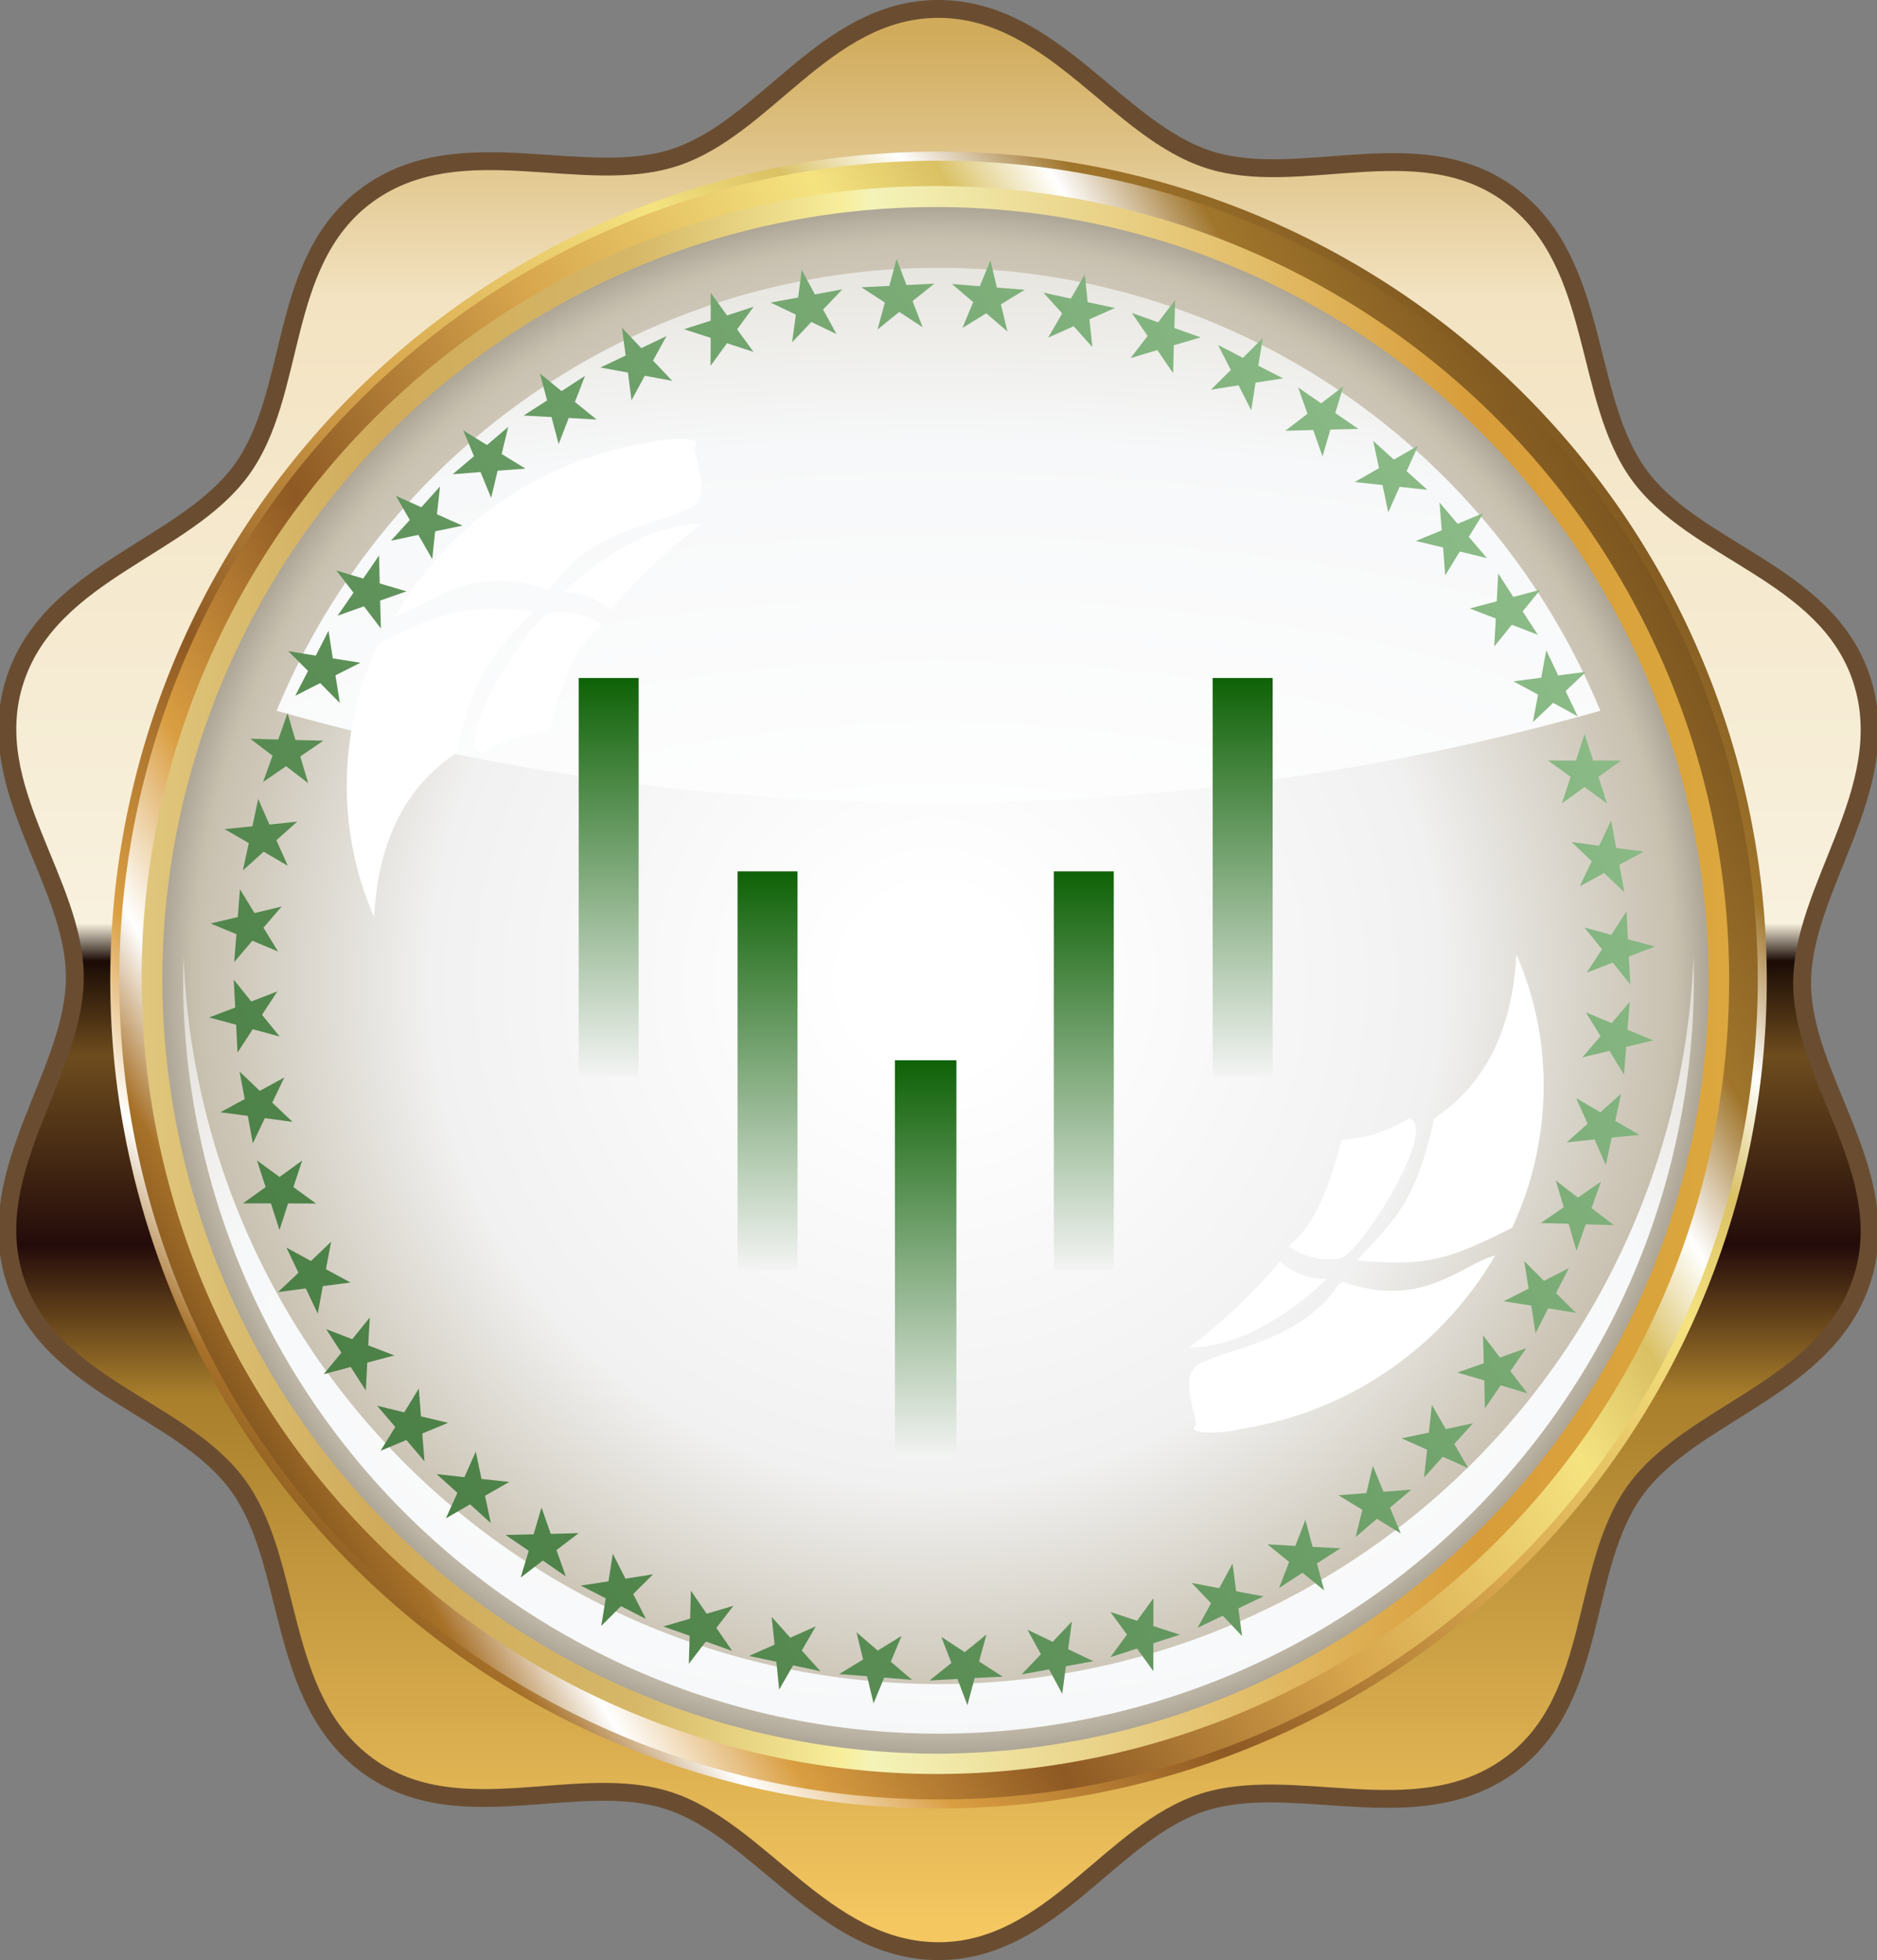 <svg xmlns="http://www.w3.org/2000/svg" xmlns:xlink="http://www.w3.org/1999/xlink" width="111.693" height="116.613" viewBox="0 0 111.693 116.613">
  <rect x="0" y="0" width="111.693" height="116.613" fill="#808080" stroke="none"/>
  <defs>
    <linearGradient id="linear-gradient" x1="0.5" y1="1" x2="0.5" gradientUnits="objectBoundingBox">
      <stop offset="0" stop-color="#f4c761"/>
      <stop offset="0.28" stop-color="#a97f2c"/>
      <stop offset="0.36" stop-color="#230b0a"/>
      <stop offset="0.46" stop-color="#6d4c1e"/>
      <stop offset="0.51" stop-color="#1a0b05"/>
      <stop offset="0.53" stop-color="#f8f1de"/>
      <stop offset="0.86" stop-color="#f3e3c2"/>
      <stop offset="1" stop-color="#d0ab5b"/>
    </linearGradient>
    <linearGradient id="linear-gradient-2" x1="0.06" y1="0.91" x2="0.94" y2="0.09" gradientUnits="objectBoundingBox">
      <stop offset="0" stop-color="#482a0f"/>
      <stop offset="0.1" stop-color="#a77129"/>
      <stop offset="0.15" stop-color="#fff"/>
      <stop offset="0.22" stop-color="#da9e41"/>
      <stop offset="0.34" stop-color="#8e5923"/>
      <stop offset="0.5" stop-color="#d8a64d"/>
      <stop offset="0.66" stop-color="#f5e380"/>
      <stop offset="0.72" stop-color="#dac164"/>
      <stop offset="0.77" stop-color="#fff"/>
      <stop offset="0.83" stop-color="#a0752b"/>
      <stop offset="1" stop-color="#664219"/>
    </linearGradient>
    <linearGradient id="linear-gradient-3" x1="0.006" y1="0.797" x2="0.995" y2="0.203" xlink:href="#linear-gradient-2"/>
    <linearGradient id="linear-gradient-4" x1="0.5" y1="1.1" x2="0.5" y2="-0.115" gradientUnits="objectBoundingBox">
      <stop offset="0" stop-color="#dba73e"/>
      <stop offset="0.16" stop-color="#d89d3a"/>
      <stop offset="0.3" stop-color="#f5e380"/>
      <stop offset="0.39" stop-color="#d5b767"/>
      <stop offset="0.49" stop-color="#f4f3b8"/>
      <stop offset="0.56" stop-color="#f7ed9a"/>
      <stop offset="0.69" stop-color="#d5b767"/>
      <stop offset="0.85" stop-color="#d0ab5b"/>
      <stop offset="1" stop-color="#e0c77d"/>
    </linearGradient>
    <linearGradient id="linear-gradient-5" x1="0.5" y1="1.019" x2="0.5" y2="-0.019" xlink:href="#linear-gradient"/>
    <linearGradient id="linear-gradient-6" x1="0.328" y1="1.03" x2="0.672" y2="-0.03" xlink:href="#linear-gradient-2"/>
    <linearGradient id="linear-gradient-7" x1="1" y1="0.5" x2="0" y2="0.5" gradientUnits="objectBoundingBox">
      <stop offset="0" stop-color="#dba73e"/>
      <stop offset="0.16" stop-color="#d89d3a"/>
      <stop offset="0.54" stop-color="#f4f3b8"/>
      <stop offset="0.56" stop-color="#f7ed9a"/>
      <stop offset="0.69" stop-color="#d5b767"/>
      <stop offset="0.85" stop-color="#d0ab5b"/>
      <stop offset="1" stop-color="#e0c77d"/>
    </linearGradient>
    <radialGradient id="radial-gradient" cx="0.5" cy="0.5" r="0.567" gradientUnits="objectBoundingBox">
      <stop offset="0" stop-color="#fff"/>
      <stop offset="0.1" stop-color="#fff"/>
      <stop offset="0.58" stop-color="#f1f1f1"/>
      <stop offset="0.85" stop-color="#c8c0af"/>
      <stop offset="1" stop-color="#5b564e"/>
    </radialGradient>
    <radialGradient id="radial-gradient-2" cx="0.5" cy="1.31" r="1.694" gradientUnits="objectBoundingBox">
      <stop offset="0" stop-color="#fff"/>
      <stop offset="0.1" stop-color="#fff"/>
      <stop offset="0.58" stop-color="#f7f8f9"/>
      <stop offset="0.85" stop-color="#e1ded5"/>
      <stop offset="1" stop-color="#a9a8a4"/>
    </radialGradient>
    <radialGradient id="radial-gradient-3" cx="0.5" cy="0.5" r="0.831" gradientUnits="objectBoundingBox">
      <stop offset="0" stop-color="#fff"/>
      <stop offset="0.1" stop-color="#fff"/>
      <stop offset="0.58" stop-color="#f7f8f9"/>
      <stop offset="0.85" stop-color="#ded9cf"/>
      <stop offset="1" stop-color="#9e9d99"/>
    </radialGradient>
    <linearGradient id="linear-gradient-8" x1="0.5" x2="0.5" y2="1" gradientUnits="objectBoundingBox">
      <stop offset="0" stop-color="#0e6106"/>
      <stop offset="1" stop-color="#f4f4f4"/>
    </linearGradient>
    <linearGradient id="linear-gradient-13" x1="-0.699" y1="1.067" x2="1.278" y2="-0.184" gradientUnits="objectBoundingBox">
      <stop offset="0" stop-color="#154e0f"/>
      <stop offset="1" stop-color="#aedbaa"/>
    </linearGradient>
  </defs>
  <g id="Group_37556" data-name="Group 37556" transform="translate(-647.031 -949.937)">
    <g id="Group_37158" data-name="Group 37158" transform="translate(648 951)">
      <g id="Group_37156" data-name="Group 37156" transform="translate(0 0)">
        <path id="Path_41281" data-name="Path 41281" d="M1061.74,926.909c6.538.012,10.273,7.1,15.881,8.925s12.559-1.791,17.766,2.007c5.283,3.853,4.137,11.785,7.6,16.555s11.212,5.933,13.193,12.067c2.008,6.222-3.581,11.966-3.581,17.862s5.583,11.39,3.581,17.516c-2.032,6.214-9.93,7.576-13.4,12.347s-2.178,12.5-7.4,16.275c-5.3,3.833-12.486.292-18.094,2.115s-9.108,8.83-15.552,8.818c-6.539-.013-10.274-7.1-15.881-8.926s-12.558,1.791-17.765-2.007c-5.282-3.852-4.137-11.785-7.6-16.554s-11.212-5.934-13.192-12.067c-2.009-6.221,3.58-11.966,3.58-17.862s-5.583-11.39-3.58-17.516c2.031-6.215,9.93-7.576,13.4-12.347s2.178-12.5,7.4-16.276c5.3-3.833,12.486-.293,18.094-2.115s9.107-8.829,15.553-8.818" transform="translate(-1006.862 -926.909)" fill="none" stroke="#6a4d31" stroke-width="2.126" fillRule="evenodd"/>
        <path id="Path_41282" data-name="Path 41282" d="M1061.74,926.909c6.538.012,10.273,7.1,15.881,8.925s12.559-1.791,17.766,2.007c5.283,3.853,4.137,11.785,7.6,16.555s11.212,5.933,13.193,12.067c2.008,6.222-3.581,11.966-3.581,17.862s5.583,11.39,3.581,17.516c-2.032,6.214-9.93,7.576-13.4,12.347s-2.178,12.5-7.4,16.275c-5.3,3.833-12.486.292-18.094,2.115s-9.108,8.83-15.552,8.818c-6.539-.013-10.274-7.1-15.881-8.926s-12.558,1.791-17.765-2.007c-5.282-3.852-4.137-11.785-7.6-16.554s-11.212-5.934-13.192-12.067c-2.009-6.221,3.58-11.966,3.58-17.862s-5.583-11.39-3.58-17.516c2.031-6.215,9.93-7.576,13.4-12.347s2.178-12.5,7.4-16.276c5.3-3.833,12.486-.293,18.094-2.115S1055.295,926.9,1061.74,926.909Z" transform="translate(-1006.862 -926.909)" fillRule="evenodd" fill="url(#linear-gradient)"/>
      </g>
      <path id="Path_41283" data-name="Path 41283" d="M1099.478,960.693a49.286,49.286,0,1,1-67.034,19.1A49.287,49.287,0,0,1,1099.478,960.693Z" transform="translate(-1020.632 -946.515)" fillRule="evenodd" fill="url(#linear-gradient-2)"/>
      <path id="Path_41284" data-name="Path 41284" d="M1100.543,962.489a48.749,48.749,0,1,1-66.3,18.887A48.749,48.749,0,0,1,1100.543,962.489Z" transform="translate(-1021.958 -947.841)" fillRule="evenodd" fill="url(#linear-gradient-3)"/>
      <path id="Path_41285" data-name="Path 41285" d="M1093.23,966.368a46.172,46.172,0,1,1-55.11,35.025A46.173,46.173,0,0,1,1093.23,966.368Z" transform="translate(-1028.309 -954.192)" fillRule="evenodd" fill="url(#linear-gradient-4)"/>
      <path id="Path_41286" data-name="Path 41286" d="M1093.707,964.617a46.669,46.669,0,0,1,28.424,21.815h0A46.805,46.805,0,0,1,1105,1050.382h0a46.8,46.8,0,0,1-63.946-17.135h0a46.807,46.807,0,0,1,17.133-63.951h0a46.666,46.666,0,0,1,35.522-4.68Zm26.939,22.671h0a45.1,45.1,0,0,0-61.6-16.507v0a45.094,45.094,0,0,0-16.508,61.6v0a45.1,45.1,0,0,0,61.6,16.506h0a45.093,45.093,0,0,0,16.509-61.6Z" transform="translate(-1026.713 -952.597)" fillRule="evenodd" fill="url(#linear-gradient-5)"/>
      <path id="Path_41287" data-name="Path 41287" d="M1094.343,966.093l0-.013.088-.332a46.338,46.338,0,0,1,28.225,21.659h0a46.341,46.341,0,0,1,4.646,35.275v0a46.5,46.5,0,0,1-56.936,32.871h0a46.34,46.34,0,0,1-28.224-21.661h0a46.34,46.34,0,0,1-4.647-35.274h0a46.335,46.335,0,0,1,21.661-28.226h0a46.34,46.34,0,0,1,35.273-4.647l-.092.345Zm-.091.344h0a45.631,45.631,0,0,0-34.733,4.573h0a45.633,45.633,0,0,0-21.328,27.793h0a45.632,45.632,0,0,0,4.574,34.732v0a45.631,45.631,0,0,0,27.792,21.328h0a45.776,45.776,0,0,0,56.062-32.367h0a45.629,45.629,0,0,0-4.574-34.732h0A45.628,45.628,0,0,0,1094.251,966.437Z" transform="translate(-1027.526 -953.409)" fillRule="evenodd" fill="url(#linear-gradient-6)"/>
      <g id="Group_37157" data-name="Group 37157" transform="translate(7.452 10.006)">
        <path id="Path_41288" data-name="Path 41288" d="M1080.12,1056.071a47.237,47.237,0,1,0-47.425-47.237A47.423,47.423,0,0,0,1080.12,1056.071Z" transform="translate(-1032.695 -961.597)" fillRule="evenodd" fill="url(#linear-gradient-7)"/>
        <path id="Path_41289" data-name="Path 41289" d="M1083.174,1057.944a46.007,46.007,0,1,0-46.187-46.006A46.187,46.187,0,0,0,1083.174,1057.944Z" transform="translate(-1035.749 -964.681)" fillRule="evenodd" fill="url(#radial-gradient)"/>
        <path id="Path_41290" data-name="Path 41290" d="M1139.339,1004.815a42.605,42.605,0,0,0-78.766,0,144.556,144.556,0,0,0,78.766,0Z" transform="translate(-1052.531 -973.598)" fillRule="evenodd" fill="url(#radial-gradient-2)"/>
        <path id="Path_41291" data-name="Path 41291" d="M1086.229,1166.7a44.949,44.949,0,0,0,44.95-44.772c0-.5-.011-.987-.027-1.478a44.953,44.953,0,0,1-89.845,0c-.016.491-.027.983-.027,1.478A44.947,44.947,0,0,0,1086.229,1166.7Z" transform="translate(-1038.803 -1074.626)" fillRule="evenodd" fill="url(#radial-gradient-3)"/>
        <path id="Path_41292" data-name="Path 41292" d="M1086.159,1023.988c-2.31,2.441-3.531,3.568-4.6,8.454-3.413,2.244-4.694,5.882-4.886,9.745a19.154,19.154,0,0,1-1.511-5.651,20.008,20.008,0,0,1,1.76-10.616c3.728-1.863,5.035-2.336,9.232-1.932Zm1.794-1.119h0c2.565-2.42,5.436-4.042,8.2-4.078a34.1,34.1,0,0,0-5.417,5.126,4.068,4.068,0,0,0-2.786-1.048Zm-4.889,9.561h0a8.458,8.458,0,0,1,4.015-1.281c.8-3.257,1.842-5.331,3.162-6.324a4.226,4.226,0,0,0-3.061-.744c-1.241.28-5.946,7.888-4.116,8.349Zm10.108-18.493h0a21.3,21.3,0,0,0-15.24,10.329c1.981-.486,4.32-3.244,9.06-1.554.2-.119-.01-.065.237-.133,2.14-3.31,6.417-3.813,7.955-4.6,1.872-.548.413-3.235.574-3.822C1096.452,1013.49,1093.337,1013.785,1093.172,1013.937Z" transform="translate(-1062.83 -998.698)" fill="#fff" fillRule="evenodd"/>
        <path id="Path_41293" data-name="Path 41293" d="M1258.757,1138.254c2.31-2.442,3.531-3.57,4.6-8.455,3.412-2.244,4.692-5.882,4.885-9.744a19.124,19.124,0,0,1,1.511,5.651,20.012,20.012,0,0,1-1.76,10.616c-3.727,1.862-5.034,2.334-9.232,1.932Zm-1.794,1.118h0c-2.566,2.42-5.436,4.042-8.2,4.078a34.161,34.161,0,0,0,5.416-5.126,4.069,4.069,0,0,0,2.786,1.049Zm4.889-9.561h0a8.455,8.455,0,0,1-4.015,1.281c-.8,3.257-1.842,5.33-3.163,6.324a4.222,4.222,0,0,0,3.062.743c1.241-.28,5.946-7.888,4.116-8.348Zm-10.109,18.493h0a21.3,21.3,0,0,0,15.24-10.328c-1.981.486-4.32,3.244-9.06,1.554-.2.119.01.064-.237.132-2.139,3.31-6.417,3.814-7.954,4.6-1.873.546-.414,3.235-.575,3.822C1248.463,1148.75,1251.578,1148.456,1251.744,1148.3Z" transform="translate(-1186.433 -1074.345)" fill="#fff" fillRule="evenodd"/>
      </g>
    </g>
    <g id="Group_37377" data-name="Group 37377" transform="translate(681.466 990.273)">
      <g id="Group_37371" data-name="Group 37371" transform="translate(0 0)">
        <path id="Path_40553" data-name="Path 40553" d="M214.657,255v23.724H211V255Z" transform="translate(-192.181 -232.257)" fill="url(#linear-gradient-8)"/>
        <path id="Path_40554" data-name="Path 40554" d="M320.568,129v23.724H317V129Z" transform="translate(-288.727 -117.495)" fill="url(#linear-gradient-8)"/>
        <path id="Path_40555" data-name="Path 40555" d="M426.568,0V23.724H423V0Z" transform="translate(-385.273)" fill="url(#linear-gradient-8)"/>
        <path id="Path_40556" data-name="Path 40556" d="M109.568,129v23.724H106V129Z" transform="translate(-96.546 -117.495)" fill="url(#linear-gradient-8)"/>
        <path id="Path_40557" data-name="Path 40557" d="M3.568,0V23.724H0V0Z" fill="url(#linear-gradient-8)"/>
      </g>
    </g>
    <path id="Path_42406" data-name="Path 42406" d="M2088.646,1570.463l.219,1.65-1.5.713,1.636.3.212,1.651.792-1.462,1.635.306-1.146-1.205.8-1.459-1.5.717-1.142-1.21Zm-22.553,52.092h1.663l.509,1.585.513-1.582,1.663.006-1.346-.978.521-1.579-1.346.976-1.342-.981.514,1.583-1.349.97Zm-2.013-11.061h0l1.607.431.081,1.661.906-1.394,1.6.436-1.047-1.292.912-1.393-1.554.6-1.041-1.3.087,1.66-1.556.591Zm.919-11.207h0l1.441.833-.353,1.626,1.236-1.114,1.437.837-.677-1.52,1.242-1.107-1.655.174-.671-1.522-.345,1.627-1.655.166Zm3.79-10.586h0l1.175,1.177-.76,1.478,1.481-.755,1.173,1.181-.261-1.643,1.485-.75-1.643-.259-.255-1.645-.755,1.482-1.641-.267Zm6.4-9.245h0l.832,1.44-1.119,1.233,1.627-.346.827,1.443.174-1.654,1.628-.338-1.52-.677.181-1.655-1.113,1.237-1.517-.683Zm18.737-12.081h0v1.664l-1.584.508,1.582.515-.005,1.662.977-1.345,1.58.52-.979-1.344.983-1.343-1.582.515-.973-1.35Zm11.062-2.008h0l-.432,1.606-1.661.08,1.394.906-.436,1.606,1.293-1.047,1.392.909-.6-1.552,1.3-1.041-1.661.087-.59-1.554Zm11.2.919h0l-.832,1.44-1.626-.353,1.113,1.236-.836,1.437,1.52-.676,1.108,1.241-.173-1.656,1.521-.671-1.626-.344-.169-1.655Zm10.586,3.788h0l-1.175,1.177-1.48-.761.756,1.482-1.181,1.172,1.644-.261.75,1.486.259-1.643,1.643-.255-1.48-.754.266-1.642Zm9.245,6.4h0l-1.44.832-1.232-1.118.346,1.626-1.444.826,1.655.175.339,1.628.677-1.52,1.653.181-1.236-1.112.682-1.518Zm7.273,8.573h0l-1.606.429-.9-1.4-.086,1.662-1.607.423,1.552.6-.094,1.662,1.047-1.293,1.55.6-.906-1.394,1.051-1.289Zm4.807,10.163h-1.662l-.509-1.583-.513,1.582-1.664-.006,1.346.978-.519,1.58,1.344-.978,1.342.983-.513-1.583,1.348-.973Zm2.013,11.062h0l-1.608-.43-.08-1.662-.906,1.4-1.6-.436,1.046,1.293-.911,1.391,1.553-.6,1.041,1.3-.087-1.66,1.556-.59Zm-.919,11.207h0l-1.441-.832.352-1.625-1.235,1.112-1.438-.837.677,1.52-1.241,1.108,1.655-.174.671,1.521.346-1.627,1.655-.166Zm-3.788,10.584h0l-1.176-1.175.761-1.478-1.482.754-1.172-1.18.262,1.644-1.486.75,1.644.258.254,1.645.754-1.482,1.642.266Zm-6.4,9.246h0l-.831-1.442,1.117-1.232-1.626.346-.827-1.443-.174,1.654-1.627.34,1.52.676-.181,1.655,1.113-1.236,1.516.682Zm-8.574,7.273h0l-.43-1.607,1.4-.9-1.661-.086-.424-1.61-.6,1.554-1.66-.094,1.292,1.047-.6,1.55,1.393-.905,1.29,1.052Zm-10.165,4.805h0v-1.664l1.584-.507-1.582-.514.006-1.662-.978,1.344-1.58-.519.978,1.344-.982,1.344,1.582-.514.973,1.348Zm-11.062,2.013h0l.429-1.607,1.663-.079-1.4-.907.438-1.6-1.294,1.047-1.391-.911.6,1.553-1.3,1.043,1.661-.088.591,1.555ZM2098,1651.48h0l.832-1.441,1.626.352-1.113-1.235.837-1.438-1.52.676-1.108-1.239.174,1.654-1.521.671,1.627.344.166,1.656Zm-10.584-3.788h0l1.174-1.176,1.479.761-.755-1.483,1.181-1.172-1.643.261-.75-1.486-.26,1.644-1.644.253,1.482.755-.265,1.642Zm-9.246-6.4h0l1.441-.832,1.231,1.118-.347-1.627,1.445-.826-1.654-.174-.339-1.628-.677,1.52-1.653-.182,1.236,1.114-.683,1.518Zm-7.273-8.573h0l1.607-.431.9,1.4.086-1.661,1.61-.425-1.553-.6.093-1.659-1.046,1.292-1.55-.6.905,1.4-1.052,1.288Zm-6.167-15.586h0l1.65.215.3,1.636.714-1.5,1.648.222-1.207-1.144.719-1.5-1.461.8-1.2-1.149.305,1.637-1.463.789Zm-.563-11.229h0l1.618-.385.129-1.657.866,1.421,1.616-.39-1.083,1.261.871,1.417-1.534-.641-1.079,1.266.134-1.657-1.537-.635Zm2.362-10.994h0l1.663.049.554-1.569.468,1.595,1.663.042-1.374.939.474,1.593-1.316-1.016-1.371.944.561-1.565-1.322-1.012Zm5.127-10.005h0l1.595.476.94-1.371.04,1.662,1.594.47-1.569.551.046,1.664-1.01-1.323-1.567.558.946-1.368-1.015-1.318Zm7.544-8.338h0l1.415.871,1.264-1.081-.393,1.616,1.419.868-1.659.126-.385,1.616-.632-1.538-1.658.132,1.268-1.075-.638-1.535Zm20.144-9.555h0l-.214,1.651-1.637.3,1.5.715-.222,1.648,1.144-1.209,1.5.722-.8-1.461,1.148-1.205-1.635.305-.791-1.465Zm11.229-.559h0l.383,1.619,1.659.128-1.42.866.39,1.618-1.261-1.083-1.417.87.64-1.536-1.266-1.078,1.658.134.635-1.537Zm10.991,2.364h0l-.048,1.662,1.569.553-1.6.47-.042,1.66-.938-1.373-1.594.475,1.017-1.317-.944-1.37,1.566.561,1.011-1.321Zm10.006,5.127h0l-.477,1.593,1.373.94-1.664.04-.47,1.595-.551-1.569-1.663.046,1.322-1.01-.558-1.567,1.369.946,1.318-1.013Zm8.337,7.541h0l-.871,1.418,1.082,1.262-1.617-.393-.867,1.419-.127-1.659-1.619-.387,1.539-.632-.131-1.658,1.076,1.269,1.535-.639Zm6.1,9.443h0l-1.648.219-.712-1.5-.3,1.635-1.65.213,1.461.792-.307,1.635,1.206-1.146,1.458.8-.718-1.5,1.211-1.142Zm3.449,10.7h0l-1.648-.216-.3-1.636-.714,1.5-1.646-.222,1.206,1.144-.719,1.5,1.46-.8,1.2,1.149-.3-1.636,1.462-.789Zm.563,11.229h0l-1.617.385-.128,1.657-.866-1.42-1.616.391,1.083-1.263-.872-1.417,1.536.64,1.078-1.266-.134,1.658,1.536.635Zm-2.362,10.991h0L2146,1623.8l-.554,1.569-.467-1.6-1.664-.043,1.373-.939-.473-1.593,1.316,1.015,1.37-.943-.56,1.566,1.32,1.011Zm-5.126,10.007h0l-1.593-.476-.941,1.372-.038-1.664-1.6-.47,1.57-.551-.045-1.664,1.009,1.323,1.567-.557-.947,1.368,1.014,1.319Zm-7.542,8.338h0l-1.417-.873-1.263,1.082.393-1.616-1.419-.866,1.659-.128.385-1.617.634,1.539,1.658-.131-1.269,1.075.64,1.537Zm-9.444,6.1h0l-.218-1.647,1.5-.713-1.636-.3-.212-1.649-.792,1.463-1.634-.309,1.147,1.206-.8,1.46,1.5-.719,1.141,1.209Zm-10.7,3.45h0l.215-1.65,1.637-.3-1.5-.714.223-1.649-1.145,1.208-1.5-.72.8,1.46-1.149,1.2,1.634-.3.791,1.464Zm-11.228.562h0l-.385-1.618-1.658-.129,1.42-.866-.39-1.617,1.262,1.084,1.418-.87-.641,1.534,1.266,1.079-1.658-.135-.634,1.536Zm-10.992-2.362h0l.049-1.663-1.57-.554,1.6-.467.042-1.663.939,1.373,1.594-.474-1.016,1.317.943,1.369-1.566-.56-1.012,1.321Zm-10.006-5.127h0l.477-1.593-1.372-.94,1.663-.04.471-1.595.551,1.57,1.662-.046-1.323,1.011.558,1.567-1.368-.947-1.319,1.014Zm-8.337-7.542h0l.874-1.416-1.083-1.264,1.617.394.868-1.42.125,1.659,1.618.385-1.538.633.132,1.658-1.077-1.269-1.536.638Zm-6.1-9.442h0l1.649-.219.712,1.5.3-1.636,1.649-.213-1.463-.792.308-1.634-1.2,1.146-1.46-.8.718,1.5-1.21,1.141Zm15.579-54.653h0l.43,1.606-1.4.9,1.662.088.424,1.608.6-1.553,1.661.093-1.292-1.046.6-1.551-1.395.905Z" transform="translate(-1404.604 -601.024)" fillRule="evenodd" fill="url(#linear-gradient-13)"/>
  </g>
</svg>
